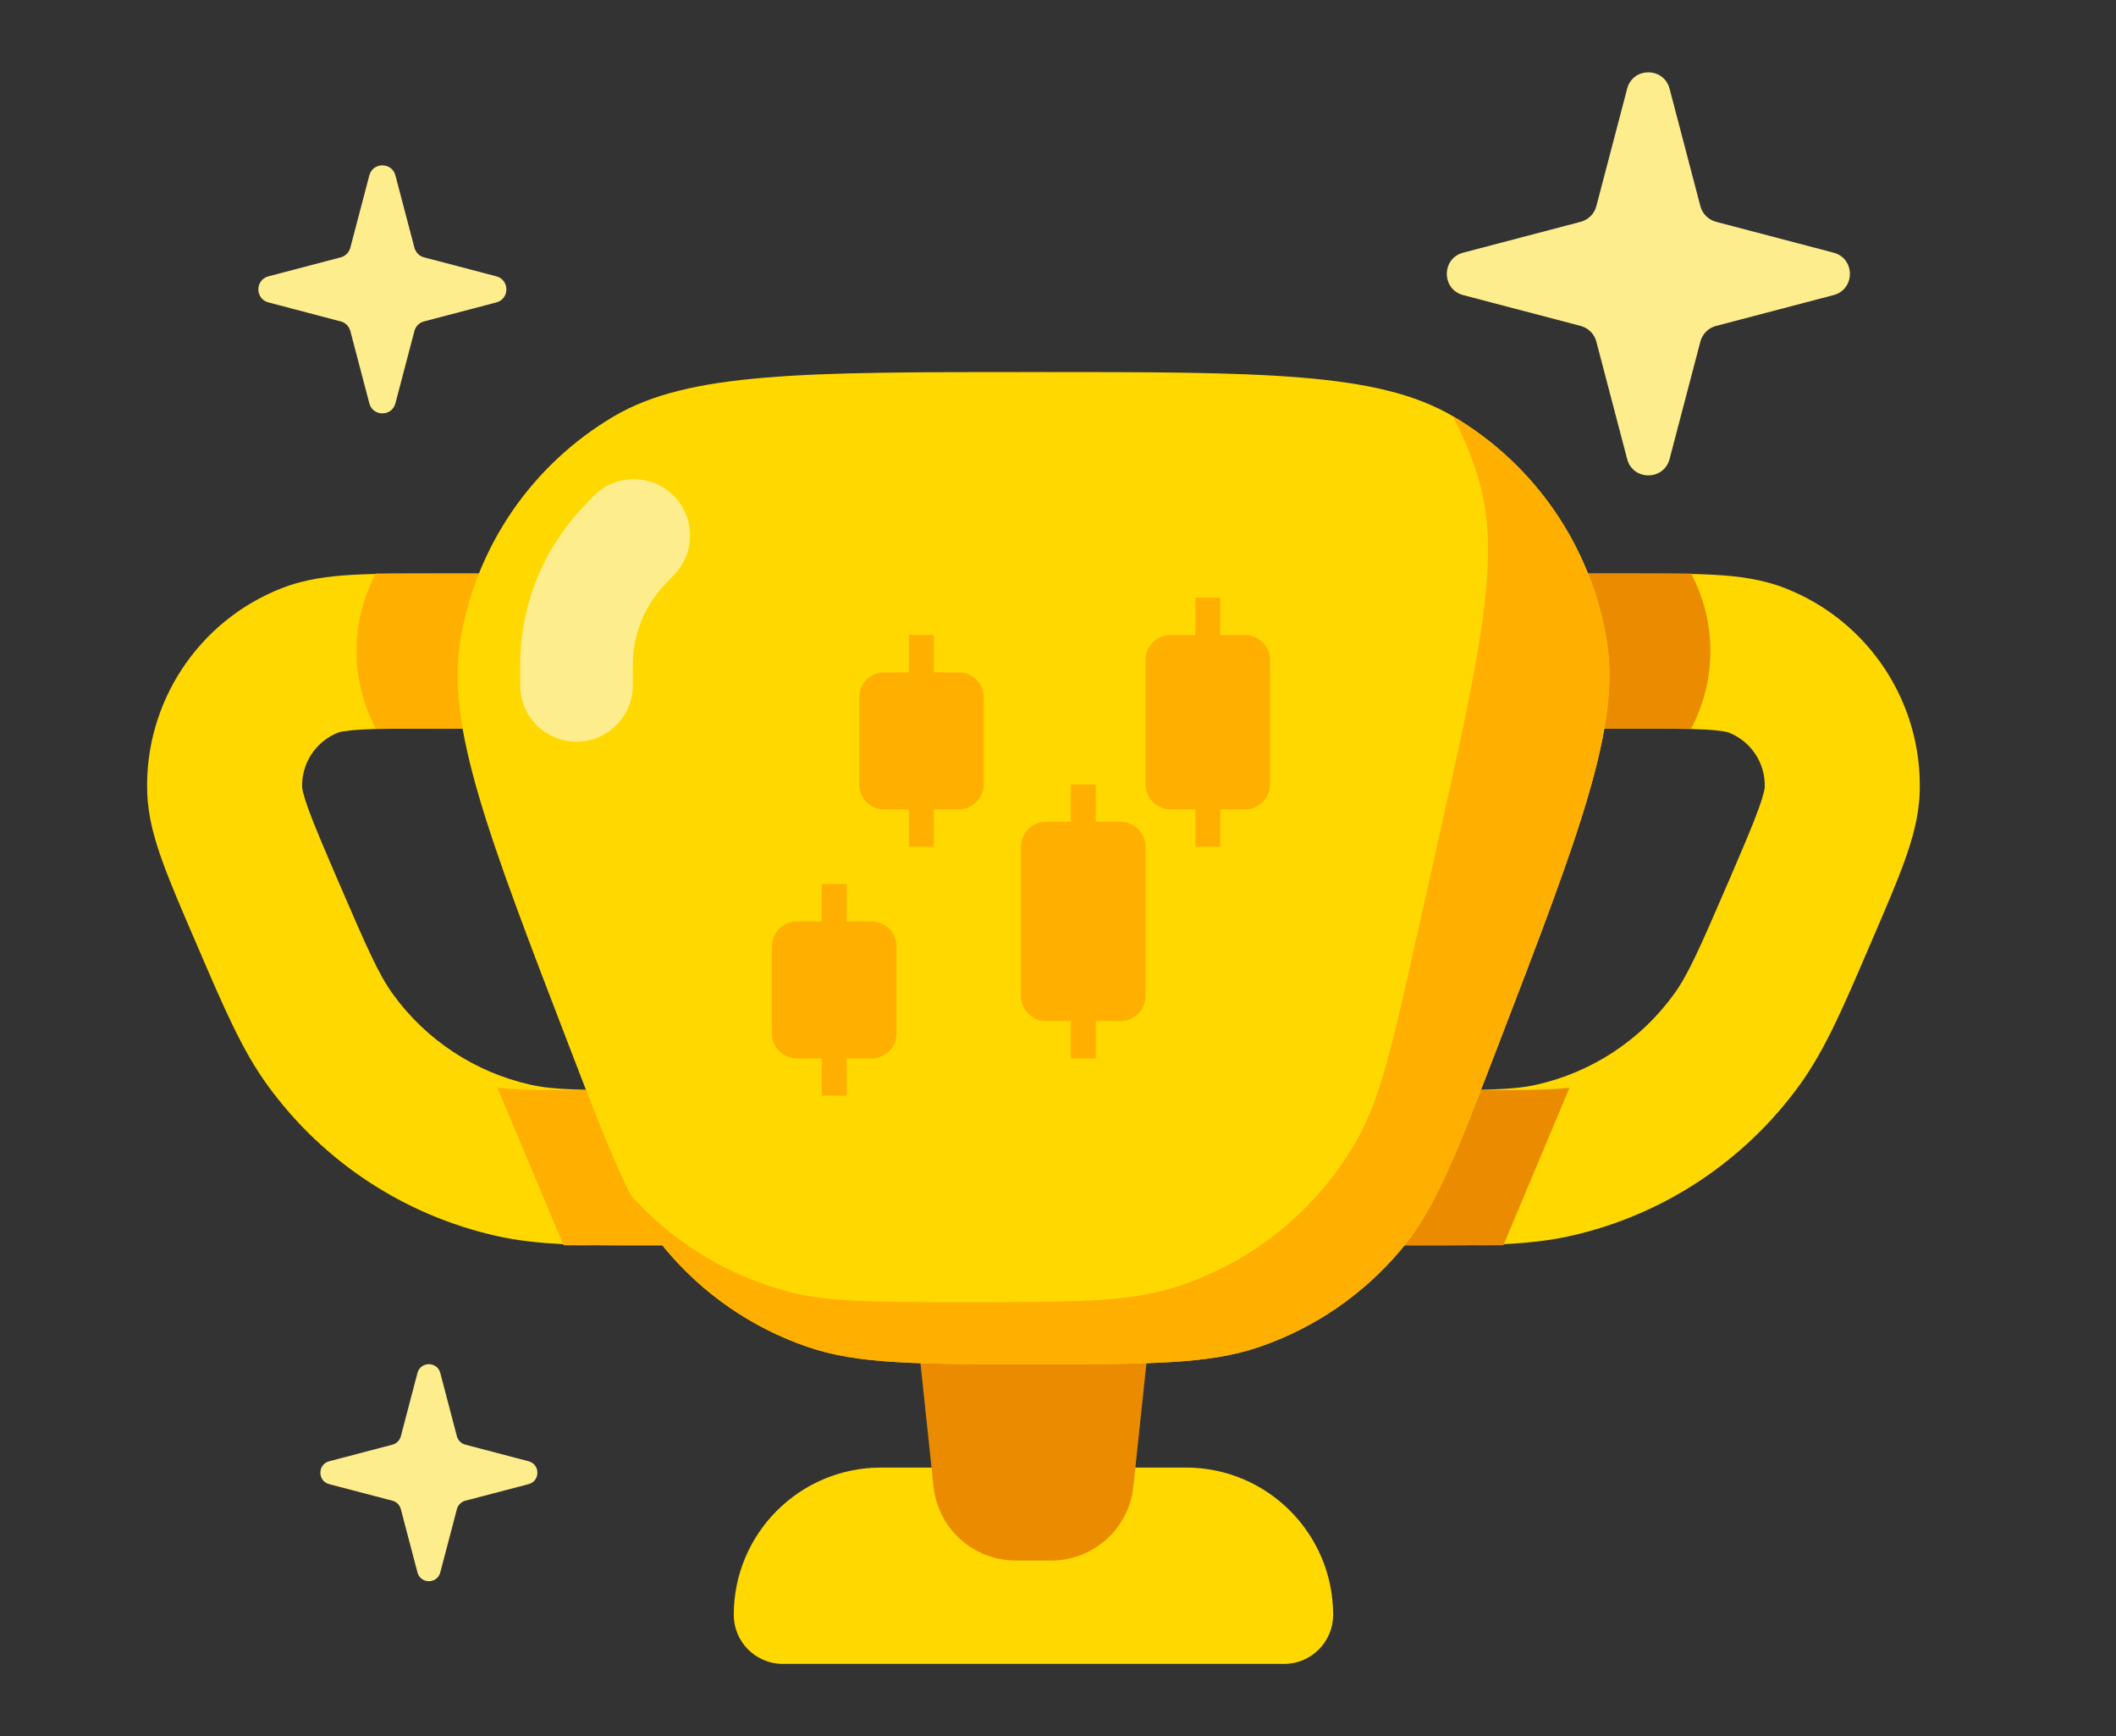 <svg width="39" height="32" viewBox="0 0 39 32" fill="none" xmlns="http://www.w3.org/2000/svg">
<rect x="0" y="0" width="39" height="32" fill="#333333" stroke="none"/>
<path fill-rule="evenodd" clip-rule="evenodd" d="M7.996 10.571H20.476V22.952H12.136C12.08 22.952 12.026 22.952 11.972 22.952C10.761 22.953 9.927 22.953 9.154 22.78C7.451 22.399 5.947 21.408 4.925 19.994C4.461 19.352 4.132 18.586 3.654 17.473C3.633 17.424 3.611 17.373 3.589 17.323L3.573 17.285C3.338 16.739 3.138 16.273 2.998 15.886C2.855 15.492 2.728 15.062 2.713 14.603C2.66 12.951 3.652 11.444 5.192 10.841C5.62 10.673 6.065 10.619 6.483 10.595C6.894 10.571 7.401 10.571 7.996 10.571ZM6.648 13.447C6.329 13.466 6.241 13.498 6.234 13.501C5.821 13.663 5.555 14.067 5.569 14.51C5.569 14.518 5.575 14.611 5.684 14.912C5.792 15.211 5.959 15.601 6.214 16.195C6.782 17.515 6.985 17.967 7.24 18.32C7.853 19.169 8.756 19.763 9.778 19.992C10.203 20.087 10.698 20.095 12.136 20.095H17.619V13.429H8.036C7.39 13.429 6.966 13.429 6.648 13.447Z" fill="#FFD800"/>
<path d="M13.524 29.762C13.524 28.263 14.739 27.048 16.238 27.048H21.857C23.356 27.048 24.571 28.263 24.571 29.762C24.571 30.262 24.166 30.667 23.667 30.667H14.429C13.929 30.667 13.524 30.262 13.524 29.762Z" fill="#FFD800"/>
<path fill-rule="evenodd" clip-rule="evenodd" d="M31.447 13.447C31.129 13.429 30.705 13.429 30.059 13.429H20.476V20.095H25.96C27.397 20.095 27.892 20.087 28.317 19.992C29.339 19.763 30.242 19.169 30.855 18.32C31.11 17.967 31.313 17.515 31.881 16.195C32.136 15.601 32.303 15.211 32.411 14.912C32.52 14.611 32.526 14.518 32.526 14.51C32.541 14.067 32.274 13.663 31.861 13.501C31.854 13.498 31.766 13.466 31.447 13.447ZM31.612 10.595C32.031 10.619 32.475 10.673 32.903 10.841C34.443 11.444 35.435 12.951 35.382 14.603C35.367 15.062 35.24 15.492 35.097 15.886C34.957 16.273 34.757 16.739 34.522 17.285L34.506 17.323C34.484 17.373 34.463 17.424 34.441 17.473C33.964 18.586 33.635 19.352 33.171 19.994C32.148 21.408 30.644 22.399 28.941 22.78C28.168 22.953 27.334 22.953 26.123 22.952C26.07 22.952 26.015 22.952 25.96 22.952H17.619V10.571H30.099C30.694 10.571 31.201 10.571 31.612 10.595Z" fill="#FFD800"/>
<path d="M12.312 13.429H7.097C7.039 13.429 6.982 13.429 6.926 13.429C6.7 13.002 6.571 12.516 6.571 12C6.571 11.484 6.7 10.998 6.926 10.571C6.969 10.571 7.011 10.571 7.055 10.571H12.312C12.538 10.998 12.667 11.484 12.667 12C12.667 12.516 12.538 13.002 12.312 13.429Z" fill="#FFAF00"/>
<path d="M12.835 20.095L14 22.873L13.811 22.952H11.03C10.803 22.953 10.589 22.953 10.386 22.951L9.169 20.048C9.56 20.09 10.114 20.095 11.195 20.095H12.835Z" fill="#FFAF00"/>
<path d="M25.783 13.429H30.998C31.057 13.429 31.114 13.429 31.169 13.429C31.395 13.002 31.524 12.516 31.524 12C31.524 11.484 31.395 10.998 31.169 10.571C31.127 10.571 31.084 10.571 31.041 10.571H25.783C25.557 10.998 25.429 11.484 25.429 12C25.429 12.516 25.557 13.002 25.783 13.429Z" fill="#EB8C00"/>
<path d="M25.26 20.095L24.095 22.873L24.285 22.952H27.066C27.293 22.953 27.506 22.953 27.709 22.951L28.927 20.048C28.536 20.09 27.981 20.095 26.9 20.095H25.26Z" fill="#EB8C00"/>
<path d="M16.662 22.271C16.512 20.854 17.623 19.619 19.048 19.619C20.473 19.619 21.584 20.854 21.433 22.271L20.889 27.399C20.807 28.174 20.153 28.762 19.374 28.762H18.722C17.942 28.762 17.288 28.174 17.206 27.399L16.662 22.271Z" fill="#EB8C00"/>
<path d="M10.489 19.28C8.977 15.347 8.222 13.38 8.485 11.796C8.771 10.069 9.809 8.558 11.318 7.671C12.703 6.857 14.818 6.857 19.048 6.857C23.278 6.857 25.393 6.857 26.778 7.671C28.287 8.558 29.325 10.069 29.611 11.796C29.874 13.38 29.119 15.347 27.607 19.28C26.84 21.276 26.456 22.274 25.825 23.029C25.134 23.854 24.23 24.475 23.211 24.824C22.281 25.143 21.203 25.143 19.048 25.143C16.893 25.143 15.815 25.143 14.885 24.824C13.866 24.475 12.962 23.854 12.271 23.029C11.64 22.274 11.256 21.276 10.489 19.28Z" fill="#FFD800"/>
<path d="M27.281 8.94C27.66 10.346 27.264 12.114 26.472 15.651L26.096 17.329C25.659 19.282 25.44 20.259 24.994 21.036C24.252 22.329 23.048 23.293 21.624 23.735C20.769 24 19.768 24 17.766 24C16.095 24 15.259 24 14.514 23.802C13.396 23.505 12.394 22.888 11.627 22.03C11.829 22.424 12.032 22.744 12.27 23.029C12.962 23.855 13.865 24.475 14.884 24.824C15.815 25.143 16.892 25.143 19.047 25.143C21.203 25.143 22.28 25.143 23.211 24.824C24.23 24.475 25.133 23.855 25.824 23.029C26.456 22.275 26.84 21.276 27.607 19.28C29.118 15.347 29.874 13.381 29.611 11.796C29.325 10.069 28.287 8.558 26.777 7.671L26.774 7.67C26.99 8.069 27.161 8.495 27.281 8.94Z" fill="#FFAF00"/>
<path d="M30.772 8.46C30.666 8.862 30.095 8.862 29.99 8.46L29.422 6.295C29.385 6.154 29.274 6.044 29.133 6.007L26.968 5.439C26.566 5.333 26.566 4.762 26.968 4.657L29.133 4.088C29.274 4.051 29.385 3.941 29.422 3.8L29.99 1.635C30.095 1.233 30.666 1.233 30.772 1.635L31.34 3.8C31.377 3.941 31.488 4.051 31.629 4.088L33.794 4.657C34.196 4.762 34.196 5.333 33.794 5.439L31.629 6.007C31.488 6.044 31.377 6.154 31.34 6.295L30.772 8.46Z" fill="#FEED8D"/>
<path d="M6.807 3.233C6.872 2.986 7.223 2.986 7.288 3.233L7.638 4.565C7.661 4.652 7.729 4.72 7.815 4.743L9.148 5.093C9.395 5.158 9.395 5.509 9.148 5.574L7.815 5.924C7.729 5.946 7.661 6.014 7.638 6.101L7.288 7.433C7.223 7.681 6.872 7.681 6.807 7.433L6.457 6.101C6.434 6.014 6.367 5.946 6.28 5.924L4.948 5.574C4.7 5.509 4.7 5.158 4.948 5.093L6.28 4.743C6.367 4.72 6.434 4.652 6.457 4.565L6.807 3.233Z" fill="#FEED8D"/>
<path d="M8.115 28.98C8.059 29.197 7.751 29.197 7.694 28.98L7.388 27.815C7.368 27.739 7.309 27.679 7.233 27.659L6.067 27.354C5.851 27.297 5.851 26.989 6.067 26.932L7.233 26.626C7.309 26.606 7.368 26.547 7.388 26.471L7.694 25.305C7.751 25.089 8.059 25.089 8.115 25.305L8.421 26.471C8.441 26.547 8.501 26.606 8.577 26.626L9.742 26.932C9.959 26.989 9.959 27.297 9.742 27.354L8.577 27.659C8.501 27.679 8.441 27.739 8.421 27.815L8.115 28.98Z" fill="#FEED8D"/>
<path fill-rule="evenodd" clip-rule="evenodd" d="M12.398 9.118C12.812 9.514 12.827 10.171 12.432 10.586L12.26 10.765C11.877 11.166 11.663 11.699 11.663 12.254V12.632C11.663 13.205 11.199 13.67 10.626 13.67C10.052 13.67 9.588 13.205 9.588 12.632V12.254C9.588 11.165 10.007 10.119 10.759 9.332L10.93 9.152C11.326 8.738 11.983 8.723 12.398 9.118Z" fill="#FEED8D"/>
<path d="M22.031 11.015H22.49V15.605H22.031V11.015ZM16.753 11.704H17.212V15.605H16.753V11.704ZM15.146 16.294H15.605V20.195H15.146V16.294ZM19.736 14.458H20.195V19.507H19.736V14.458Z" fill="#FFAF00"/>
<path d="M21.572 11.704H22.949C23.201 11.704 23.408 11.911 23.408 12.163V14.458C23.408 14.71 23.201 14.917 22.949 14.917H21.572C21.32 14.917 21.113 14.71 21.113 14.458V12.163C21.113 11.911 21.32 11.704 21.572 11.704ZM16.294 12.392H17.671C17.923 12.392 18.13 12.599 18.13 12.851V14.458C18.13 14.71 17.923 14.917 17.671 14.917H16.294C16.041 14.917 15.835 14.71 15.835 14.458V12.851C15.835 12.599 16.041 12.392 16.294 12.392Z" fill="#FFAF00"/>
<path d="M14.687 16.982H16.064C16.317 16.982 16.523 17.189 16.523 17.441V19.048C16.523 19.3 16.317 19.507 16.064 19.507H14.687C14.435 19.507 14.228 19.3 14.228 19.048V17.441C14.228 17.189 14.435 16.982 14.687 16.982ZM19.277 15.146H20.654C20.907 15.146 21.113 15.353 21.113 15.605V18.359C21.113 18.612 20.907 18.818 20.654 18.818H19.277C19.025 18.818 18.818 18.612 18.818 18.359V15.605C18.818 15.353 19.025 15.146 19.277 15.146Z" fill="#FFAF00"/>
</svg>
